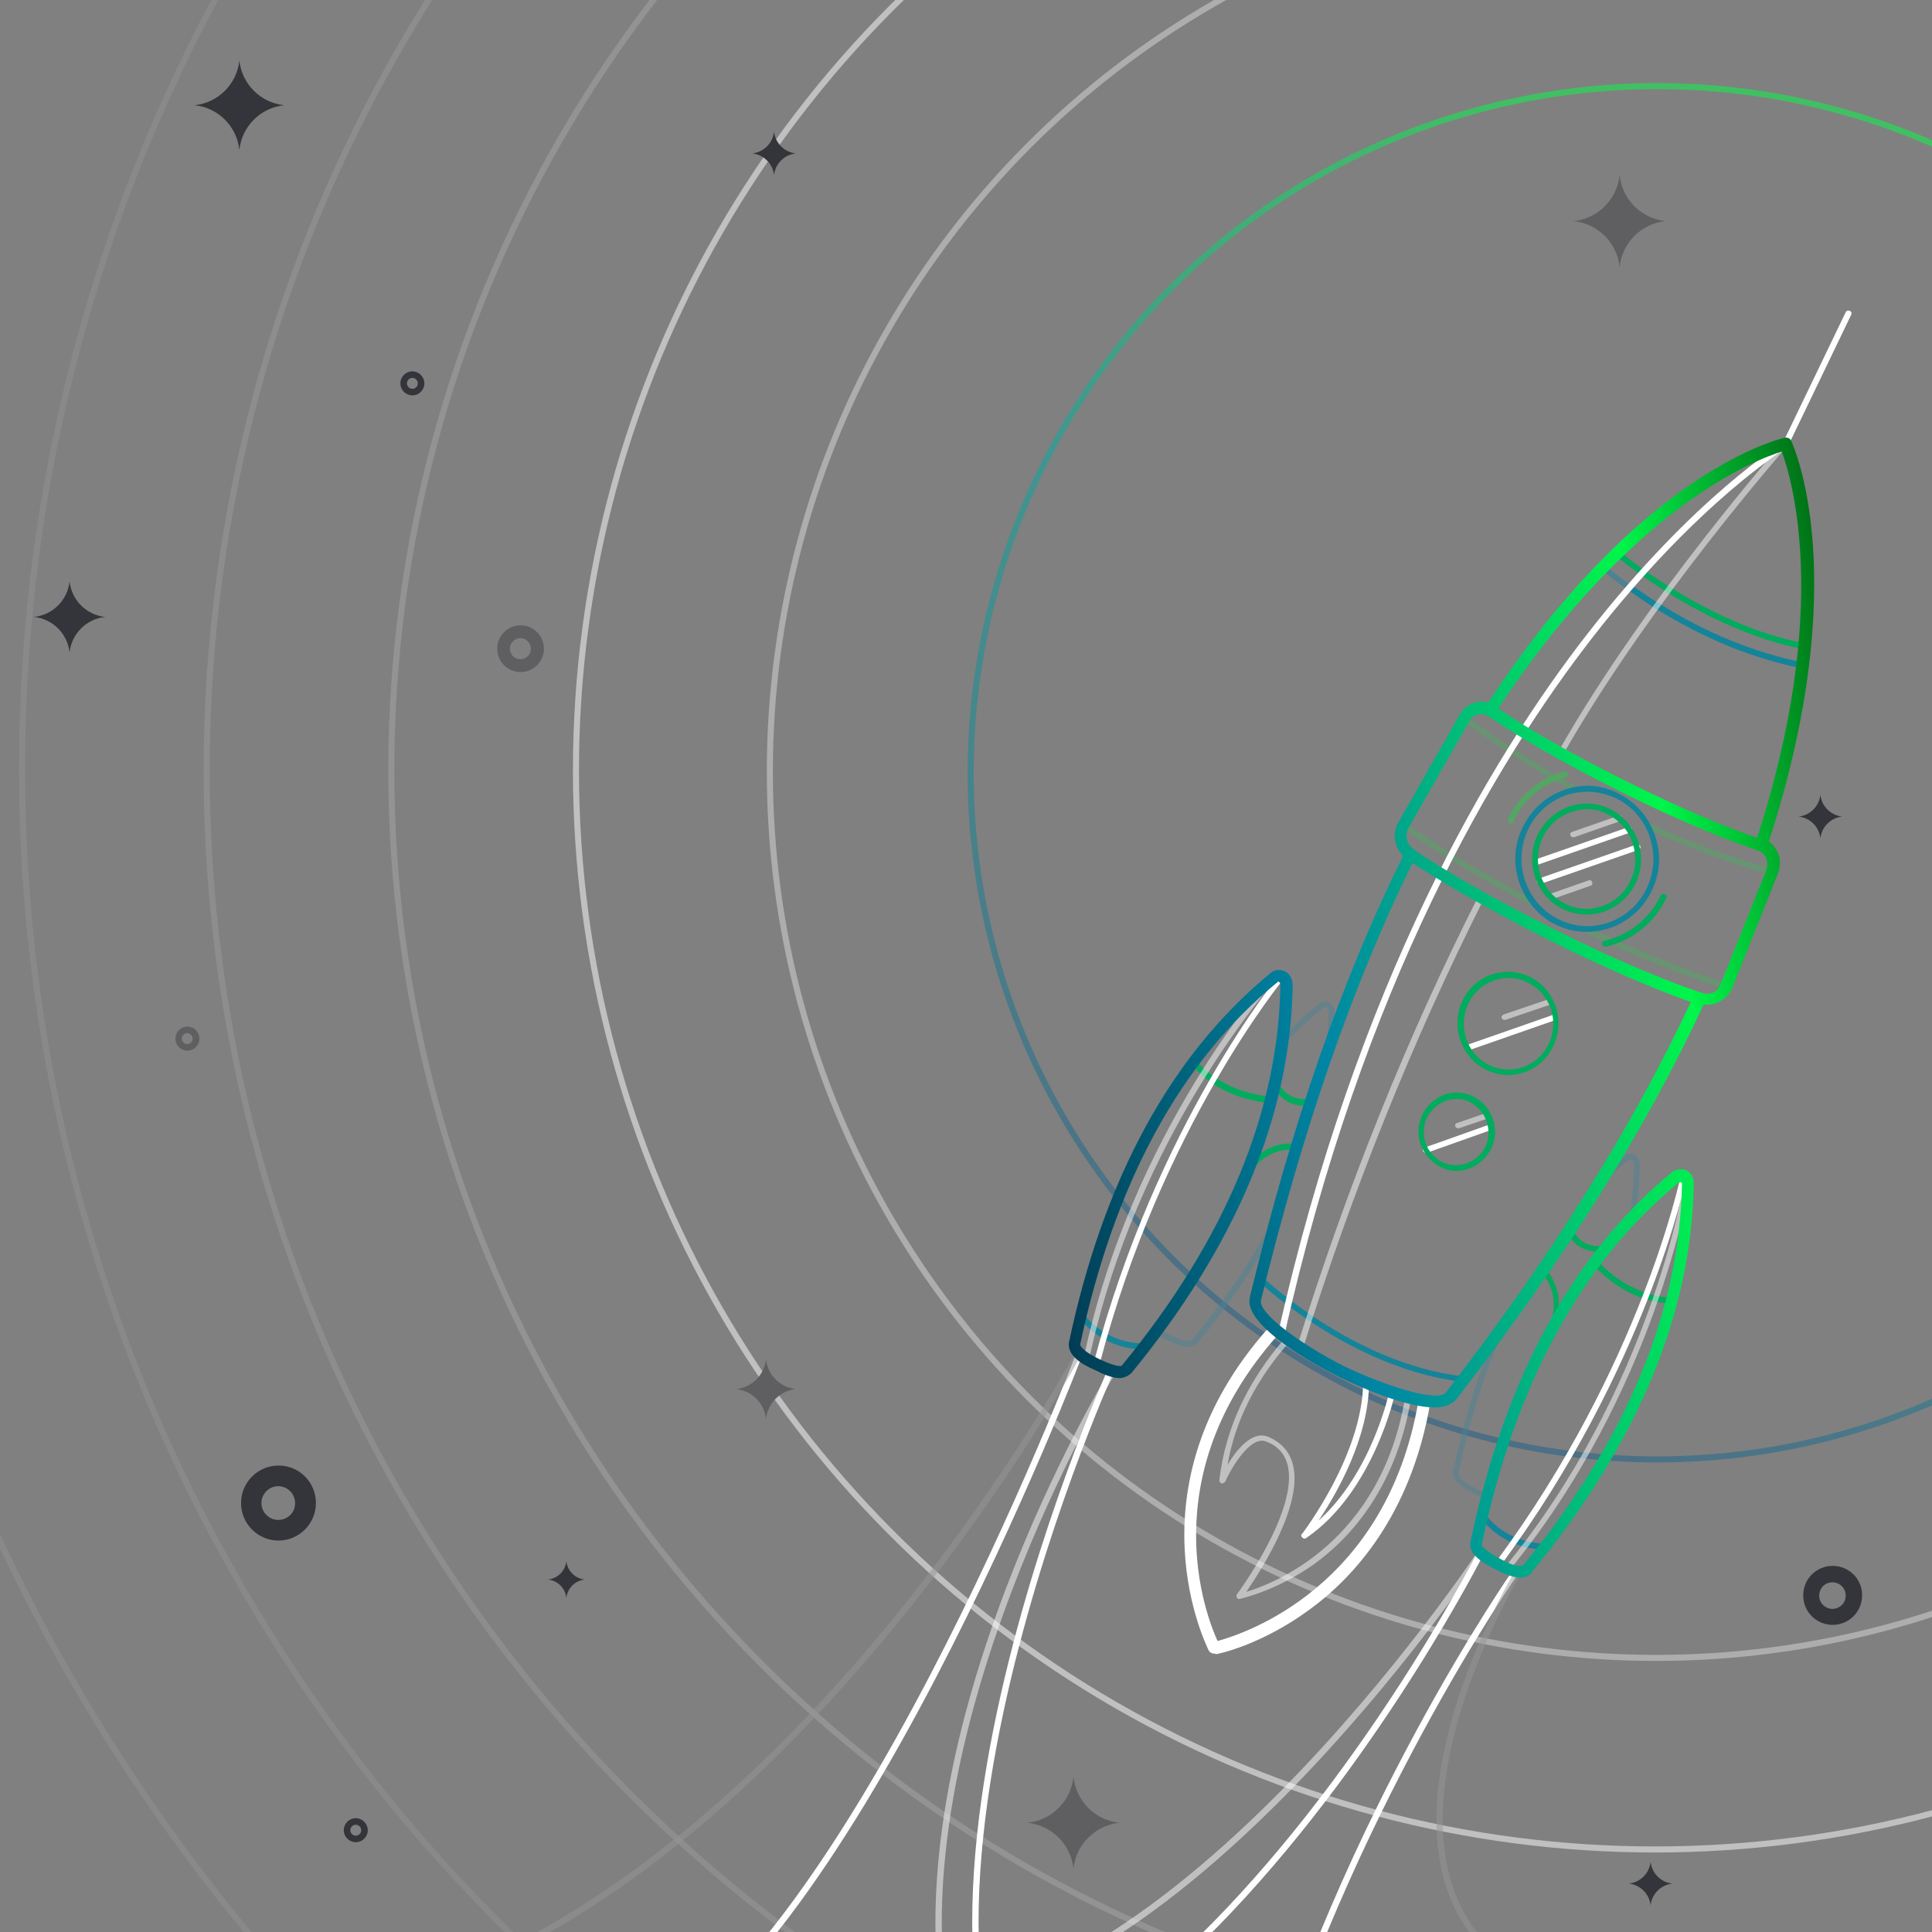<svg width="319" height="319" viewBox="0 0 319 319" xmlns="http://www.w3.org/2000/svg"><rect x="0" y="0" width="319" height="319" fill="#808080" stroke="none"/><title>Group 12</title><defs><linearGradient x1="33.163%" y1="100%" x2="71.061%" y2="15.447%" id="a"><stop stop-color="#1B5989" offset="0%"/><stop stop-color="#00ACA0" offset="60.593%"/><stop stop-color="#00FF46" offset="100%"/></linearGradient><linearGradient x1="-5.455%" y1="69.266%" x2="117.89%" y2="40.958%" id="b"><stop stop-color="#00364D" offset="0%"/><stop stop-color="#0087A5" offset="32.65%"/><stop stop-color="#00F64A" offset="68.73%"/><stop stop-color="#003D02" offset="95.5%"/></linearGradient></defs><g fill="none" fill-rule="evenodd"><g opacity=".5" transform="translate(-223.877 -369.925)"><ellipse stroke="url(#a)" cx="497.518" cy="497.518" rx="113.375" ry="113.375"/><ellipse stroke="#FFF" opacity=".7" cx="497.328" cy="497.328" rx="146.34" ry="146.34"/><ellipse stroke="#FFF" cx="497.137" cy="497.137" rx="178.161" ry="178.161"/><ellipse stroke="#FFF" opacity=".3" cx="497.137" cy="497.137" rx="208.649" ry="208.649"/><ellipse stroke="#FFF" opacity=".2" cx="497.137" cy="497.137" rx="239.136" ry="239.136"/><ellipse stroke="#FFF" opacity=".15" cx="496.947" cy="496.947" rx="269.433" ry="269.433"/><ellipse stroke="#FFF" opacity=".15" cx="496.756" cy="496.756" rx="301.255" ry="301.255"/><ellipse stroke="#FFF" opacity=".15" cx="496.756" cy="496.756" rx="335.363" ry="335.363"/><ellipse stroke="#FFF" opacity=".15" cx="496.756" cy="496.756" rx="367.66" ry="367.66"/><ellipse stroke="#FFF" opacity=".15" cx="496.756" cy="496.756" rx="398.481" ry="398.481"/><ellipse stroke="#FFF" opacity=".15" cx="496.756" cy="496.756" rx="431.041" ry="431.041"/><ellipse stroke="#FFF" opacity=".15" cx="496.756" cy="496.756" rx="463.899" ry="463.899"/><ellipse stroke="#FFF" opacity=".15" cx="496.756" cy="496.756" rx="496.524" ry="496.524"/></g><path d="M85.955 103.247c-2.153 0-3.855 1.74-3.855 3.862 0 2.157 1.737 3.862 3.855 3.862 2.12 0 3.855-1.74 3.855-3.863s-1.736-3.863-3.855-3.863zm-.034 5.602c-.972 0-1.736-.8-1.736-1.74s.8-1.74 1.737-1.74c.973 0 1.737.8 1.737 1.74s-.764 1.74-1.736 1.74z" fill="#5F5F62"/><path d="M68.088 61.316c-1.112 0-1.98.904-1.98 1.983 0 1.113.903 1.983 1.98 1.983 1.11 0 1.98-.905 1.98-1.984 0-1.08-.904-1.984-1.98-1.984zm0 2.888c-.486 0-.903-.418-.903-.905 0-.488.417-.906.903-.906.486 0 .903.418.903.905 0 .486-.416.904-.902.904zM58.743 300.21c-1.11 0-1.98.904-1.98 1.982 0 1.114.903 1.984 1.98 1.984 1.11 0 1.98-.905 1.98-1.984 0-1.078-.903-1.983-1.98-1.983zm0 2.887c-.486 0-.903-.418-.903-.905 0-.487.417-.904.903-.904.486 0 .903.417.903.904 0 .487-.417.905-.903.905zM302.597 258.547c-2.71 0-4.863 2.192-4.863 4.872 0 2.713 2.188 4.87 4.863 4.87 2.708 0 4.862-2.192 4.862-4.87.033-2.68-2.155-4.873-4.863-4.873zm-.035 7.1c-1.216 0-2.188-.976-2.188-2.193 0-1.218.972-2.193 2.188-2.193 1.215 0 2.188.976 2.188 2.194.035 1.183-.973 2.192-2.188 2.192zM45.98 241.982c-3.403 0-6.18 2.783-6.18 6.194 0 3.41 2.777 6.194 6.18 6.194 3.404 0 6.183-2.784 6.183-6.194 0-3.445-2.744-6.194-6.182-6.194zm-.034 8.978c-1.528 0-2.778-1.253-2.778-2.784 0-1.53 1.25-2.784 2.778-2.784s2.778 1.253 2.778 2.784c.035 1.53-1.215 2.784-2.778 2.784z" fill="#34353A"/><path d="M30.945 169.508c-1.11 0-1.98.905-1.98 1.984 0 1.113.903 1.983 1.98 1.983 1.11 0 1.98-.905 1.98-1.983 0-1.114-.903-1.984-1.98-1.984zm-.035 2.888c-.486 0-.903-.417-.903-.904 0-.487.417-.905.903-.905.487 0 .903.418.903.905 0 .487-.382.904-.903.904zM275 36.507c-3.998-.422-7.156-3.58-7.578-7.578-.42 3.996-3.58 7.155-7.577 7.577 3.997.42 7.156 3.58 7.577 7.577.422-3.997 3.58-7.156 7.578-7.577zM184.826 300.967c-3.998-.422-7.156-3.58-7.578-7.578-.42 3.996-3.58 7.155-7.578 7.577 3.998.42 7.157 3.58 7.578 7.577.422-3.997 3.58-7.156 7.578-7.577zM131.403 229.358c-2.598-.274-4.65-2.327-4.925-4.926-.274 2.6-2.327 4.652-4.926 4.926 2.6.274 4.652 2.327 4.926 4.925.274-2.598 2.327-4.65 4.925-4.925z" fill="#5F5F62"/><path d="M17.36 101.864c-3.098-.327-5.546-2.775-5.873-5.873-.327 3.1-2.775 5.547-5.873 5.874 3.098.327 5.546 2.774 5.873 5.872.327-3.098 2.775-5.545 5.873-5.872zM46.913 17.373c-3.898-.41-6.978-3.49-7.39-7.388-.41 3.897-3.49 6.977-7.387 7.388 3.898.41 6.977 3.49 7.388 7.388.41-3.896 3.49-6.976 7.39-7.387zM96.546 260.805c-1.6-.17-2.862-1.432-3.03-3.03-.17 1.598-1.433 2.86-3.032 3.03 1.6.17 2.862 1.432 3.03 3.03.17-1.598 1.433-2.86 3.032-3.03zM276.137 311.007c-1.9-.2-3.4-1.7-3.6-3.6-.2 1.9-1.7 3.4-3.6 3.6 1.9.2 3.4 1.7 3.6 3.6.2-1.9 1.7-3.4 3.6-3.6zM304.174 134.827c-1.9-.2-3.4-1.7-3.6-3.6-.2 1.9-1.7 3.4-3.6 3.6 1.9.2 3.4 1.7 3.6 3.6.2-1.9 1.7-3.4 3.6-3.6zM131.403 25.33c-1.898-.2-3.4-1.7-3.6-3.6-.2 1.9-1.7 3.4-3.598 3.6 1.898.2 3.4 1.7 3.6 3.6.2-1.9 1.7-3.4 3.598-3.6z" fill="#34353A"/><g><g stroke-width="1.047"><path d="M178.292 223.374s-39.468 103.618-75.707 116.91M183.353 226.42s-47.26 104.64-4.195 137.64M244.66 256.067s-65.31 129.82-136.825 84.216M250.284 259.48s-113.23 161.786-2.27 241.872" stroke="#FFF"/><path d="M250.703 259.467s-34.514 56.892 8.9 70.242M177.87 223.806S102.804 363.473 7.104 327.443" stroke="#979797" opacity=".5"/><path d="M183.436 226.958s-36 59.35-27.028 106.608M244.3 256.63s-53.388 80.59-99.814 74.262" stroke="#FFF" opacity=".5"/></g><g opacity=".5" fill="#52A762"><path d="M292.452 144.375h-.097c-6.883-1.88-13.67-4.35-20.65-7.615-.29-.1-.387-.395-.193-.692.194-.297.388-.395.68-.198 6.882 3.264 13.57 5.736 20.454 7.516.29.1.388.297.388.593-.194.197-.388.395-.582.395zM260.17 130.926c-.098 0-.194 0-.194-.1-11.15-6.23-18.42-11.767-18.517-11.866-.195-.198-.292-.494-.098-.692.194-.198.485-.297.68-.1.096.1 7.27 5.638 18.32 11.77.195.098.292.395.195.69-.097.2-.194.298-.388.298zM284.89 163.263h-.194c-7.95-2.67-15.123-5.538-23.266-9.395-.29-.1-.388-.395-.194-.692.097-.297.388-.396.678-.198 8.144 3.857 15.318 6.725 23.17 9.395.29.098.388.395.29.593-.096.198-.29.297-.484.297zM253.286 149.715c-.097 0-.194 0-.194-.1-13.67-7.02-21.618-12.954-21.715-13.052-.194-.198-.29-.495-.097-.693.194-.197.485-.296.678-.1.097.1 7.95 5.935 21.522 12.956.194.1.29.395.194.692 0 .198-.194.297-.388.297z"/></g><path d="M265.017 156.34c-.194 0-.388-.197-.485-.395-.097-.297.097-.495.388-.594 4.07-.987 7.56-3.756 9.306-7.514.097-.198.388-.396.68-.198.193.1.387.396.193.692-1.94 4.055-5.527 6.923-9.986 8.01h-.097z" fill="#00AC5D"/><path d="M249.41 135.97c-.098 0-.098 0-.195-.1-.194-.1-.388-.395-.194-.692 1.843-3.955 5.236-6.724 9.307-7.812.29-.1.485.1.582.395.096.298-.098.496-.39.595-3.78.99-6.882 3.56-8.627 7.22-.097.295-.29.394-.484.394z" fill="#52A762"/><path d="M259.782 138.244c-.194 0-.388-.1-.485-.297-.097-.297 0-.494.29-.593l7.66-2.67c.29-.1.484 0 .58.296.098.297 0 .495-.29.594l-7.658 2.67h-.098z" fill="#FFF" opacity=".5"/><path d="M253.77 142.793c-.193 0-.387-.1-.484-.297-.097-.297 0-.495.29-.593l15.318-5.34c.29-.1.485 0 .582.296.097.296 0 .494-.29.593l-15.318 5.34h-.097z" fill="#FFF"/><g fill="#00AC5D"><path d="M209.758 182.15c-9.113-.89-12.894-6.23-12.99-6.526-.194-.198-.097-.495.096-.693.194-.196.485-.097.68.1 0 .1 3.683 5.24 12.31 6.033.292 0 .486.296.486.494-.097.396-.388.593-.582.593zM275.68 215.18c-1.357 0-7.173-.396-12.7-6.43-.193-.196-.193-.493 0-.69.195-.2.486-.2.68 0 5.913 6.427 12.214 6.13 12.214 6.13.194 0 .485.198.485.495 0 .296-.195.494-.486.494h-.193z"/></g><path d="M254.256 145.957c-.194 0-.388-.1-.485-.297-.096-.296.098-.494.292-.593l16.19-5.637c.29-.1.484.1.58.297.098.297-.096.494-.29.593l-16.19 5.637h-.096z" fill="#FFF"/><path d="M297.88 107.192c-16.48-3.065-31.118-15.426-31.215-15.525-.194-.198-.194-.495-.097-.692.194-.198.485-.198.678-.1.097.1 14.542 12.362 30.732 15.33.29 0 .485.295.388.592 0 .297-.194.395-.485.395z" fill="#00AC5D"/><path d="M269.088 97.5c-.097 0-.194 0-.29-.098-2.715-1.878-4.266-3.362-4.363-3.362-.194-.198-.194-.494 0-.692.194-.198.485-.198.68 0 0 0 1.55 1.483 4.264 3.362.193.198.29.495.096.692-.097 0-.29.1-.388.1z" fill="#4C8292"/><path d="M241.265 228.134c-18.516-2.275-33.35-16.515-33.543-16.614-.194-.197-.194-.494 0-.692.194-.198.485-.198.68 0 .193.1 14.735 14.14 32.96 16.416.29 0 .485.296.388.593 0 .1-.194.297-.485.297z" fill="#14849A"/><path d="M214.605 223.09h-.194c-.29-.1-.386-.395-.29-.593 8.24-26.502 18.323-51.52 29.86-74.266.097-.196.387-.295.678-.196.194.1.29.395.194.692-11.44 22.744-21.522 47.664-29.762 74.068-.097.197-.29.296-.485.296z" fill="#FFF" opacity=".5"/><path d="M188.818 222.794c-6.98 0-10.567-5.143-10.76-5.34-.195-.198-.098-.495.096-.693.194-.196.485-.097.68.1 0 0 3.49 4.945 9.887 4.945.292 0 .486.198.486.494.194.296-.097.494-.388.494z" fill="#14849A"/><path d="M181.062 225.66h-.096c-.29-.097-.388-.295-.388-.592 10.373-39.457 30.537-63.98 30.73-64.18.195-.197.486-.197.68-.098.194.198.194.495.097.693-.194.197-20.262 24.524-30.538 63.783-.097.198-.29.395-.485.395z" fill="#FFF"/><path d="M248.44 168.405c-.195 0-.39-.1-.486-.297-.097-.297.097-.494.29-.593l7.563-2.57c.29-.1.485.098.582.295.096.297-.098.495-.292.594l-7.562 2.57h-.097z" fill="#FFF" opacity=".5"/><path d="M242.332 173.448c-.194 0-.388-.1-.485-.297-.097-.295.097-.493.29-.592l14.445-5.043c.29-.1.485.1.582.296.097.298-.097.496-.29.595l-14.445 5.043c0-.1-.098 0-.098 0z" fill="#FFF"/><path d="M249.02 177.503c-1.26 0-2.423-.297-3.683-.89-4.17-2.077-5.817-7.12-3.878-11.373 2.035-4.252 6.98-5.933 11.148-3.955 2.036.99 3.49 2.77 4.265 4.845.68 2.176.582 4.45-.387 6.527-1.358 3.066-4.363 4.846-7.465 4.846zm0-16.02c-2.714 0-5.33 1.582-6.59 4.252-1.746 3.758-.292 8.208 3.392 10.086 1.745.89 3.78.99 5.622.397 1.842-.692 3.393-1.978 4.266-3.857.872-1.78.97-3.856.388-5.735-.68-1.88-1.94-3.46-3.78-4.35-1.067-.595-2.23-.792-3.297-.792z" fill="#00AC5D"/><path d="M240.78 186.304c-.193 0-.387-.1-.484-.297-.097-.297 0-.494.29-.593l4.945-1.68c.292-.1.485 0 .582.295.097.296 0 .494-.29.593l-4.945 1.68h-.097z" fill="#FFF" opacity=".5"/><path d="M235.45 190.358c-.195 0-.39-.1-.486-.297-.097-.295 0-.493.29-.592l10.858-3.857c.29-.097.485 0 .582.298.097.297 0 .495-.29.593l-10.86 3.858h-.095z" fill="#FFF"/><path d="M240.49 193.325c-.97 0-1.842-.198-2.715-.692-1.55-.792-2.617-2.077-3.2-3.66-.58-1.582-.484-3.362.292-4.944.775-1.583 2.036-2.67 3.587-3.264 1.55-.593 3.296-.495 4.847.297 3.103 1.582 4.46 5.438 2.91 8.603-1.164 2.274-3.394 3.66-5.72 3.66zm0-11.867c-.582 0-1.164.1-1.745.297-1.358.494-2.424 1.483-3.103 2.77-.678 1.284-.678 2.768-.29 4.152.484 1.384 1.454 2.472 2.714 3.164 2.618 1.287 5.817.2 7.174-2.47 1.26-2.67.194-5.934-2.424-7.32-.678-.493-1.55-.592-2.326-.592z" fill="#00AC5D"/><path d="M256 148.528c-.193 0-.387-.1-.484-.297-.097-.295 0-.493.29-.592l6.496-2.274c.29-.1.485 0 .582.296.097.297 0 .495-.29.594l-6.496 2.274H256z" fill="#FFF" opacity=".5"/><path d="M294.78 73.867c-.098 0-.098 0-.195-.1-.194-.098-.388-.395-.194-.69l10.374-21.56c.097-.197.388-.296.68-.197.193.1.386.396.193.692L295.263 73.57c-.097.198-.29.297-.484.297z" fill="#FFF"/><path d="M254.837 255.823c-1.26 0-6.69-.297-10.47-5.34-.193-.198-.097-.495.097-.693.194-.197.485-.1.68.1 3.974 5.24 9.887 4.944 9.984 4.944.29 0 .485.197.485.494s-.194.495-.485.495h-.29z" fill="#14849A"/><path d="M247.373 258.69c-.097 0-.194 0-.29-.1-.195-.196-.292-.493-.098-.69 24.042-32.436 30.44-63.487 30.538-63.784.096-.297.29-.396.58-.396.292.1.39.297.39.594-.098.296-6.593 31.644-30.733 64.18-.096.097-.29.196-.387.196z" fill="#FFF"/><g opacity=".5" fill="#4C8292"><path d="M219.453 173.448c-.097 0-.097 0 0 0-.29 0-.485-.297-.485-.593.29-2.374.388-4.055.388-5.934 0-.295-.097-.493-.29-.592-.195-.1-.486 0-.68.1-1.94 1.58-4.07 3.56-6.398 6.03-.194.2-.485.2-.68 0-.193-.197-.193-.493 0-.69 2.328-2.473 4.558-4.55 6.497-6.033.484-.396 1.163-.495 1.648-.198.484.297.872.89.872 1.483 0 1.88-.097 3.66-.388 6.033-.097.197-.29.395-.484.395zM196.186 222.398c-1.067 0-2.327-.593-3.393-1.088-.776-.296-1.55-.79-2.133-1.186-.194-.198-.29-.495-.097-.693.194-.196.485-.295.68-.097.58.395 1.26.79 1.938 1.087 2.52 1.286 3.394 1.088 3.684.79 5.72-7.02 10.18-13.645 13.573-20.27.097-.2.388-.297.678-.2.194.1.29.397.194.694-3.394 6.625-7.853 13.35-13.67 20.47-.485.296-.97.494-1.454.494zM269.573 201.533c-.097 0-.097 0 0 0-.29 0-.485-.297-.485-.594.485-3.363.68-6.33.68-8.802 0-.297-.098-.494-.292-.593-.194-.1-.485 0-.678.1-1.455 1.185-2.715 2.273-4.363 3.954-.194.197-.485.197-.68 0-.193-.2-.193-.495 0-.693 1.65-1.68 3.007-2.868 4.46-4.054.486-.396 1.164-.495 1.65-.198.484.296.87.89.87 1.483 0 2.57-.29 5.538-.677 9-.097.197-.29.395-.485.395zM245.628 247.417h-.194c-.68-.198-1.55-.494-2.23-.99-1.648-.79-3.587-1.977-3.296-3.46 1.94-9.098 4.362-16.81 7.368-23.634.097-.297.388-.396.678-.198.29.1.388.395.194.692-3.005 6.823-5.43 14.438-7.368 23.437-.096.395.388 1.186 2.812 2.472.678.395 1.454.692 2.036.89.29.1.387.395.29.593.097.098-.096.197-.29.197z"/></g><g fill="#00AC5D"><path d="M215.09 182.546c-3.49 0-5.04-3.46-5.04-3.46-.098-.298 0-.496.193-.693.29-.1.485 0 .678.197.098.198 1.746 3.66 5.43 2.67.29-.1.485.1.582.396.097.297-.097.494-.388.593-.484.197-.97.296-1.454.296zM204.91 195.797c-.096 0-.096 0-.193-.1-.194-.098-.388-.394-.194-.69 3.49-7.32 9.5-6.132 9.598-6.132.29.1.388.296.388.593-.097.297-.29.396-.58.396-.195 0-5.333-.99-8.532 5.537-.097.298-.29.397-.485.397zM263.95 206.675c-1.55 0-3.974-.495-5.235-3.362-.097-.297 0-.495.29-.693.292-.1.486 0 .68.297 1.55 3.66 5.332 2.77 5.43 2.67.29-.1.483.1.58.396.097.296-.097.494-.388.593 0 0-.58.1-1.357.1zM255.71 221.113c-.097 0-.097 0-.194-.1-.194-.098-.388-.395-.194-.692 3.2-6.624-.872-10.283-.97-10.283-.193-.198-.193-.494-.096-.692.194-.198.485-.198.678-.1 0 0 4.654 4.154 1.164 11.472 0 .297-.194.396-.388.396z"/></g><path d="M200.45 273.03c-.386 0-.677-.2-.87-.495-.098-.297-13.767-26.7 9.79-53.202.388-.396.97-.396 1.358-.1.387.396.387.99.097 1.385-20.553 23.24-11.73 46.082-9.792 50.335 4.363-1.187 27.823-8.802 33.155-39.556.097-.494.582-.89 1.164-.79.484.098.872.592.775 1.186-3.2 18.393-12.603 28.677-19.97 34.017-7.95 5.835-15.124 7.318-15.415 7.318-.097-.1-.194-.1-.29-.1z" fill="#FFF"/><path d="M204.62 264.03c-.194 0-.29-.1-.388-.197-.097-.198-.097-.396 0-.594.097-.1 10.373-14.043 8.338-21.46-.485-1.78-1.65-3.065-3.49-3.757-2.618-1.088-5.817 4.45-6.787 6.625-.097.198-.387.297-.58.297-.195-.1-.39-.297-.39-.495.97-8.504 4.654-16.415 10.956-23.634.193-.198.483-.198.677 0 .194.198.194.494 0 .692-5.526 6.23-9.016 13.053-10.276 20.37 1.455-2.47 4.073-5.734 6.69-4.647 2.133.89 3.49 2.375 4.072 4.45 1.842 6.726-5.235 17.604-7.66 21.164 4.85-1.484 22.105-8.307 26.176-31.843 0-.295.29-.394.582-.394.29 0 .485.297.388.593-2.52 14.635-10.082 22.843-15.996 27.095-6.3 4.45-12.02 5.636-12.312 5.735zM248.924 259.48c-.097 0-.194 0-.29-.097-.195-.198-.195-.495-.098-.693 23.945-29.172 29.47-62.893 29.47-63.29 0-.295.292-.493.583-.394.29 0 .484.297.387.593-.097.296-5.623 34.314-29.762 63.684 0 .1-.097.197-.29.197zM179.414 224.87h-.097c-.29-.1-.387-.296-.387-.593 7.852-37.48 30.73-62.893 30.925-63.09.194-.2.485-.2.68 0 .193.197.193.493 0 .69-.195.298-22.88 25.514-30.733 62.697 0 .1-.194.296-.388.296z" fill="#FFF" opacity=".5"/><path d="M215.38 254.043c-.096 0-.29-.1-.387-.198-.194-.198-.194-.495 0-.594.097-.097 9.985-13.052 10.082-25.017 0-.297.194-.495.485-.495.29 0 .485.198.485.495 0 9.097-5.332 18.393-8.337 22.843 8.725-7.812 11.633-20.965 11.633-21.162.098-.297.292-.396.583-.396.29.1.387.297.387.593 0 .2-3.587 16.318-14.638 23.834-.097.1-.194.1-.29.1z" fill="#FFF"/><path d="M297.59 110.357c-8.143-1.582-16.287-4.945-24.236-9.89-1.357-.79-4.363-2.966-4.556-3.065-.194-.197-.29-.494-.097-.692.194-.198.485-.296.68-.1 0 0 3.1 2.177 4.46 2.968 7.85 4.944 15.898 8.208 23.847 9.79.29.1.388.297.388.593 0 .2-.194.397-.485.397z" fill="#14849A"/><path d="M211.503 220.816h-.097c-.29-.1-.388-.297-.388-.593 12.99-57.95 34.997-94.934 51.187-115.7 17.547-22.547 32.186-31.447 32.38-31.546.194-.1.485-.1.678.198.097.197.097.494-.193.692-.097.1-14.736 9-32.09 31.348-16.092 20.668-38.002 57.454-50.895 115.205-.097.198-.29.396-.582.396z" fill="#FFF"/><path d="M257.843 124.795c-.097 0-.194 0-.29-.1-.195-.098-.292-.395-.195-.69 14.445-25.416 36.84-50.73 37.033-51.028.195-.198.486-.198.68 0 .193.198.193.494 0 .692-.194.296-22.492 25.512-36.936 50.828 0 .198-.194.297-.29.297z" fill="#FFF" opacity=".5"/><path d="M75.326 209.546c-1.066 0-2.52-.495-4.072-1.385-2.23-1.087-4.556-2.57-4.07-4.548 5.622-26.996 16.867-47.466 33.154-60.915 0 0 .097 0 .097-.1.775-.494 1.648-.593 2.326-.296.777.397 1.36 1.287 1.262 2.177-.29 21.36-9.307 43.016-26.66 64.08-.485.79-1.163.99-2.036.99zm26.175-65.168c-15.995 13.152-26.95 33.227-32.475 59.73 0 0-.097.69 3.102 2.372 2.23 1.286 3.49 1.286 3.78.99 17.063-20.768 25.788-41.93 26.176-62.894 0-.198-.097-.297-.194-.297 0 0-.195 0-.39.098zM61.173 181.46c-4.944 0-12.893-3.658-15.705-5.042-3.78-1.88-15.9-8.505-14.736-13.152 6.885-28.48 15.125-52.313 25.304-72.882-1.454-1.483-1.842-3.658-.775-5.537l10.08-17.7c.582-1.09 1.552-1.78 2.618-2.078.68-.2 1.454-.2 2.133 0 25.013-38.073 47.99-43.512 48.958-43.71.485-.1.873.1 1.067.494.387.89 10.373 22.745-3.684 66.157.582.397.97.99 1.358 1.583.582 1.088.582 2.374.194 3.56l-7.562 18.987c-.872 1.978-2.81 3.066-4.75 2.77-9.695 20.864-23.073 42.224-40.814 65.167-.872.99-2.133 1.384-3.684 1.384zm-3.587-89.89c-9.985 20.372-18.128 44.007-25.012 72.19-.484 2.176 6.69 7.318 13.67 10.878 7.077 3.362 15.51 6.032 16.868 4.35 17.548-22.744 30.83-43.906 40.427-64.475-4.75-1.68-12.506-4.746-23.558-10.284-10.955-5.54-18.13-9.89-22.395-12.66zm47.89 21.46c1.26.396 2.522-.198 3.006-1.483l7.563-18.888c.194-.594.194-1.287-.097-1.98-.29-.592-.776-.988-1.357-1.186-3.49-1.186-11.15-3.955-22.783-9.79-10.955-5.438-17.74-9.69-21.522-12.262l-.097-.1c-.097 0-.194-.098-.29-.098 0 0-.098 0-.098-.098-.484-.198-.97-.198-1.357-.1-.582.1-1.163.495-1.454 1.088L56.906 85.836c-.582 1.186-.29 2.57.775 3.362.097 0 .194.1.194.198 4.072 2.768 11.343 7.218 22.976 13.053 11.633 5.833 19.583 8.9 24.236 10.48.097 0 .194 0 .388.1-.097 0-.097 0 0 0zM71.74 66.058c3.78 2.57 10.372 6.625 20.842 11.866 10.858 5.44 18.226 8.208 21.91 9.494 12.312-38.072 5.623-59.53 4.07-63.784-4.167 1.286-24.816 9.098-46.823 42.424zM9.21 176.616c-1.26 0-2.812-.693-4.17-1.385-3.004-1.284-4.458-2.867-4.167-4.548 5.72-26.996 16.868-47.466 33.252-60.915.58-.594 1.648-.693 2.423-.297.68.297 1.164 1.088 1.26 2.077v.1c-.29 21.457-9.306 43.015-26.66 64.178-.58.494-1.26.79-1.938.79zm26.272-65.465c-.097 0-.097 0-.194.1-16.093 13.152-26.95 33.326-32.574 59.828 0 .297.776 1.285 3.103 2.373 3.296 1.583 3.78 1.09 3.78 1.09 17.063-20.768 25.885-41.93 26.176-62.894 0-.198-.097-.396-.194-.396l-.098-.1z" fill="url(#b)" transform="translate(175.634 50.925)"/><path d="M262.012 153.868c-1.745 0-3.49-.395-5.138-1.186-2.812-1.385-4.944-3.857-6.01-6.923-1.067-3.066-.873-6.33.58-9.197 1.358-2.868 3.782-5.044 6.787-6.13 3.006-1.09 6.205-.89 9.017.592 2.81 1.384 4.944 3.857 6.01 6.922 1.067 3.066.873 6.33-.58 9.197-2.037 4.252-6.303 6.724-10.665 6.724zm.097-23.14c-1.165 0-2.425.198-3.588.594-2.715.99-4.944 2.966-6.205 5.636-1.26 2.67-1.454 5.637-.484 8.505.97 2.77 2.908 5.043 5.525 6.33 5.332 2.67 11.925.394 14.542-5.144 1.26-2.67 1.454-5.637.485-8.505-.97-2.77-2.908-5.043-5.526-6.33-1.552-.69-3.2-1.087-4.75-1.087z" fill="#14849A"/><path d="M262.012 151c-1.357 0-2.715-.296-3.975-.89-4.46-2.175-6.3-7.713-4.17-12.262 1.068-2.175 2.91-3.856 5.14-4.647 2.23-.79 4.75-.692 6.883.396 2.132 1.088 3.78 2.967 4.556 5.24.776 2.276.68 4.847-.388 7.022-1.066 2.176-2.908 3.857-5.138 4.648-.872.297-1.842.495-2.908.495zm0-17.404c-.873 0-1.745.198-2.618.495-2.036.693-3.684 2.176-4.653 4.154-1.938 4.054-.29 9 3.685 10.977 1.94.99 4.072 1.088 6.107.396 2.036-.692 3.684-2.175 4.654-4.153.97-1.978 1.066-4.154.388-6.23-.68-2.077-2.133-3.758-4.072-4.747-1.067-.593-2.23-.89-3.49-.89z" fill="#00AC5D"/></g></g></svg>